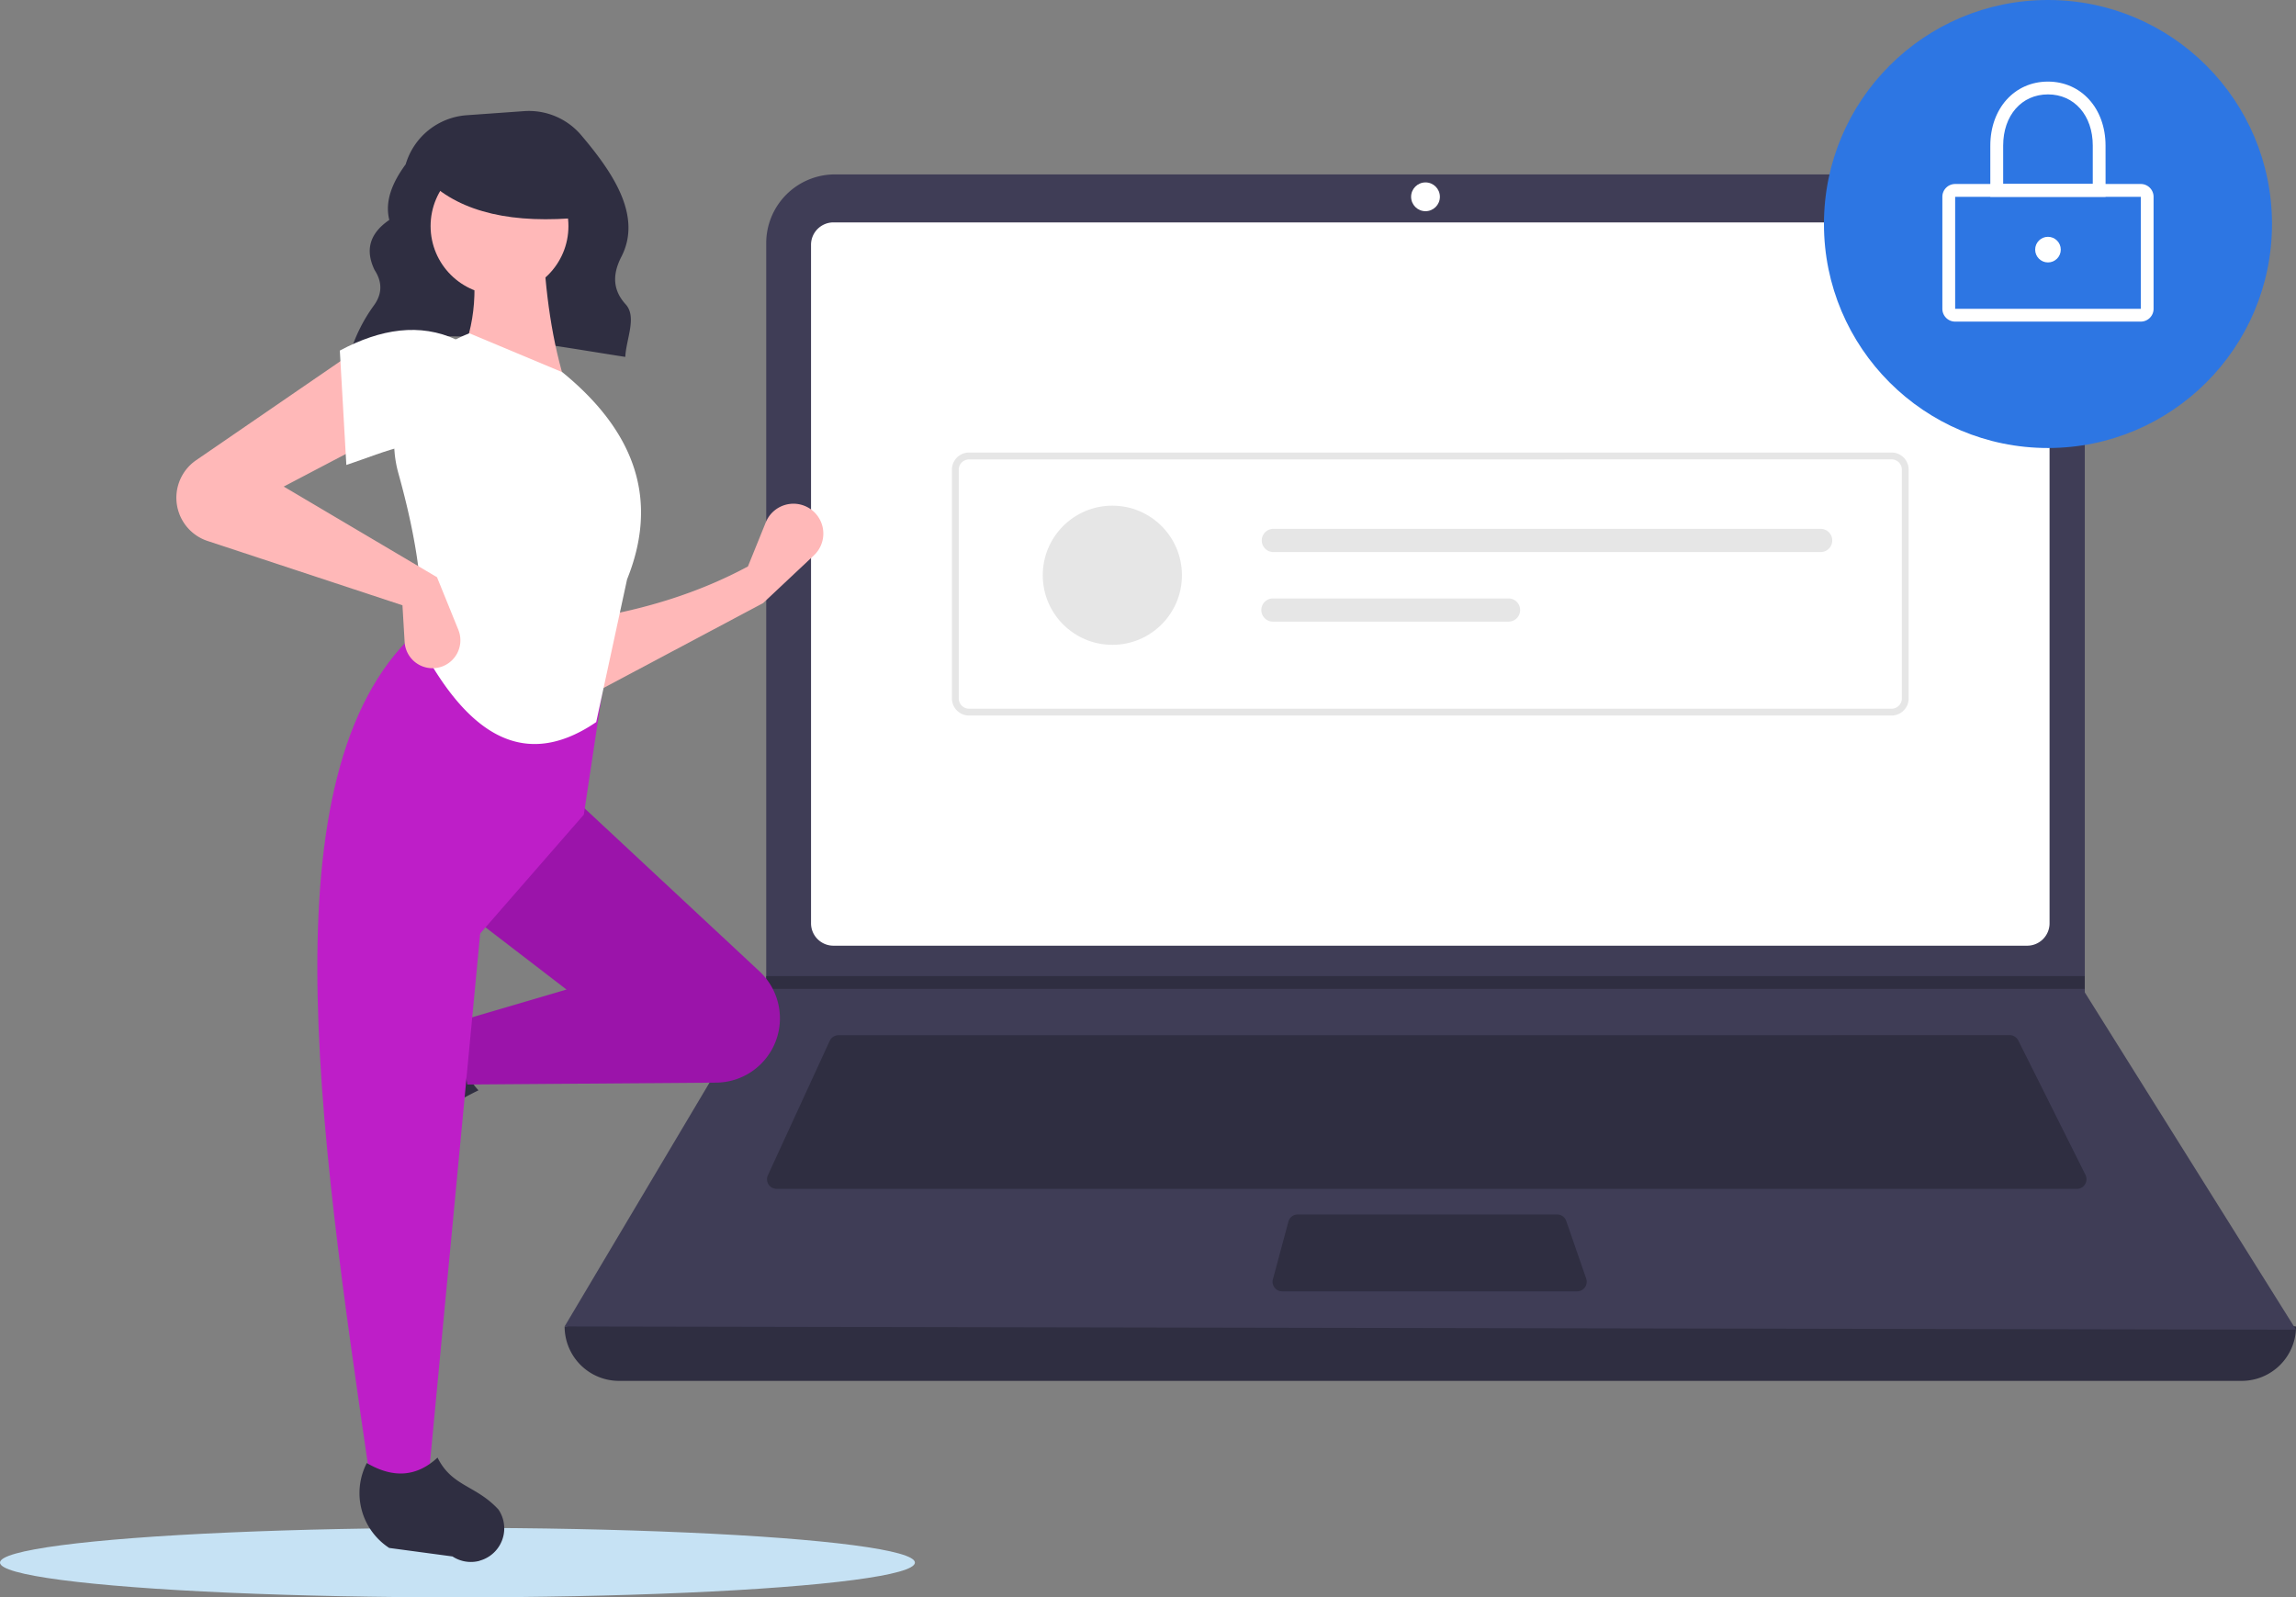<svg id="Layer_1" data-name="Layer 1" xmlns="http://www.w3.org/2000/svg" viewBox="0 0 1055.76 734.55"><rect x="0" y="0" width="1055.76" height="734.55" fill="#808080" stroke="none"/><defs><style>.cls-1{fill:#c6e2f4;}.cls-2{fill:#2f2e41;}.cls-3{fill:#3f3d56;}.cls-4{fill:#fff;}.cls-5{fill:#2d76e3;}.cls-6{fill:#e6e6e6;}.cls-7{fill:#ffb8b8;}.cls-8{fill:#9b14aa;}.cls-9{fill:#be1ec8;}</style></defs><ellipse id="Ellipse_51" data-name="Ellipse 51" class="cls-1" cx="210.35" cy="718.57" rx="210.35" ry="15.98"/><path id="Path_2505" data-name="Path 2505" class="cls-2" d="M172.91,335.71c36.61-15.57,82.2-5.71,126.73,1.14.42-8.29,5.44-18.38.18-24.17-6.4-7-5.8-14.41-2-21.84,9.84-19-4.25-39.2-18.49-56a31.53,31.53,0,0,0-26.3-11l-26.36,1.88a31.57,31.57,0,0,0-28,22.56h0c-6.29,8.56-9.66,17.1-7.54,25.59-9.43,6.44-11,14.22-6.78,23q5.4,8.28-.16,16.12a74.37,74.37,0,0,0-11.06,22Z" transform="translate(-12.12 -172.73)"/><path id="Path_2506" data-name="Path 2506" class="cls-2" d="M1042.86,807.73H296.75a25,25,0,0,1-25-25h0q405.71-47.15,796.15,0h0a25,25,0,0,1-25,25Z" transform="translate(-12.12 -172.73)"/><path id="Path_2507" data-name="Path 2507" class="cls-3" d="M1067.88,784.18l-796.15-1.47L364,627.46l.45-.74V284.56a31.61,31.61,0,0,1,31.61-31.63H939.13a31.62,31.62,0,0,1,31.63,31.61V629.08Z" transform="translate(-12.12 -172.73)"/><path id="Path_2508" data-name="Path 2508" class="cls-4" d="M395.35,275a10.31,10.31,0,0,0-10.3,10.31v312a10.3,10.3,0,0,0,10.3,10.3H944.26a10.3,10.3,0,0,0,10.3-10.3v-312a10.31,10.31,0,0,0-10.3-10.3Z" transform="translate(-12.12 -172.73)"/><path id="Path_2509" data-name="Path 2509" class="cls-2" d="M397.65,648.79a4.45,4.45,0,0,0-4,2.57l-28.43,61.81a4.42,4.42,0,0,0,2.17,5.86,4.48,4.48,0,0,0,1.84.4h597.9a4.41,4.41,0,0,0,4.41-4.42,4.49,4.49,0,0,0-.46-2l-30.9-61.81a4.41,4.41,0,0,0-3.95-2.44Z" transform="translate(-12.12 -172.73)"/><circle id="Ellipse_52" data-name="Ellipse 52" class="cls-4" cx="655.48" cy="90.5" r="6.62"/><path id="Path_2510" data-name="Path 2510" class="cls-2" d="M608.83,731.21a4.42,4.42,0,0,0-4.26,3.26L597.44,761a4.4,4.4,0,0,0,3.12,5.41,4.35,4.35,0,0,0,1.14.15H737.33a4.42,4.42,0,0,0,4.17-5.86l-9.17-26.48a4.42,4.42,0,0,0-4.17-3Z" transform="translate(-12.12 -172.73)"/><path id="Path_2511" data-name="Path 2511" class="cls-2" d="M970.75,621.57v5.89H364l.46-.73v-5.16Z" transform="translate(-12.12 -172.73)"/><circle id="Ellipse_53" data-name="Ellipse 53" class="cls-5" cx="941.71" cy="103.01" r="103.01"/><path id="Path_2512" data-name="Path 2512" class="cls-4" d="M996.51,320.62H911.15a5.88,5.88,0,0,1-5.88-5.88V263.23a5.89,5.89,0,0,1,5.88-5.89h85.36a5.9,5.9,0,0,1,5.88,5.89v51.51A5.88,5.88,0,0,1,996.51,320.62Zm-85.36-57.39v51.51h85.36V263.23Z" transform="translate(-12.12 -172.73)"/><path id="Path_2513" data-name="Path 2513" class="cls-4" d="M980.32,263.23h-53V239.68c0-17.05,11.14-29.43,26.49-29.43s26.49,12.38,26.49,29.43Zm-47.09-5.89h41.2V239.68c0-13.86-8.47-23.54-20.6-23.54s-20.6,9.68-20.6,23.54Z" transform="translate(-12.12 -172.73)"/><circle id="Ellipse_54" data-name="Ellipse 54" class="cls-4" cx="941.71" cy="114.79" r="5.89"/><path id="Path_2514" data-name="Path 2514" class="cls-6" d="M881.92,501.77H457.7a7.87,7.87,0,0,1-7.86-7.86V388.68a7.87,7.87,0,0,1,7.86-7.85H881.92a7.86,7.86,0,0,1,7.85,7.85V493.92A7.87,7.87,0,0,1,881.92,501.77ZM457.7,384a4.72,4.72,0,0,0-4.72,4.71V493.91a4.73,4.73,0,0,0,4.72,4.72H881.92a4.72,4.72,0,0,0,4.71-4.72V388.68a4.71,4.71,0,0,0-4.71-4.71Z" transform="translate(-12.12 -172.73)"/><circle id="Ellipse_55" data-name="Ellipse 55" class="cls-6" cx="511.49" cy="264.53" r="32"/><path id="Path_2515" data-name="Path 2515" class="cls-6" d="M597.52,415.92a5.34,5.34,0,0,0-.16,10.67H849a5.34,5.34,0,1,0,.16-10.67H597.52Z" transform="translate(-12.12 -172.73)"/><path id="Path_2516" data-name="Path 2516" class="cls-6" d="M597.52,447.93a5.33,5.33,0,1,0-.16,10.66H705.71a5.33,5.33,0,0,0,.16-10.66H597.52Z" transform="translate(-12.12 -172.73)"/><path id="Path_2517" data-name="Path 2517" class="cls-7" d="M363,450.08l-78.42,41.7-1-34.75c25.59-4.27,49.95-11.71,72.46-23.82l8.2-20.26a13.74,13.74,0,0,1,23.35-3.57h0a13.74,13.74,0,0,1-1.21,18.73Z" transform="translate(-12.12 -172.73)"/><path id="Path_2518" data-name="Path 2518" class="cls-2" d="M171.35,690.8h0a15.41,15.41,0,0,1,2-12.47l17.23-26.44a30.12,30.12,0,0,1,39.06-10.3h0c-7.24,12.33-6.24,23.13,2.5,32.53a156.23,156.23,0,0,0-37.2,25.35,15.41,15.41,0,0,1-21.41-4.05,15.58,15.58,0,0,1-2.13-4.63Z" transform="translate(-12.12 -172.73)"/><path id="Path_2519" data-name="Path 2519" class="cls-8" d="M366.53,656.23h0a29.55,29.55,0,0,1-25.12,14.35L227,671.45l-5-28.79,50.63-14.88L229.94,595l46.66-54.6,84.74,79a29.55,29.55,0,0,1,5.2,36.83Z" transform="translate(-12.12 -172.73)"/><path id="Path_2520" data-name="Path 2520" class="cls-9" d="M209.1,853.1H182.3c-24.07-165-48.57-330.36,23.82-392.1l85.37,13.9-10.92,72.46L232.92,602Z" transform="translate(-12.12 -172.73)"/><path id="Path_2521" data-name="Path 2521" class="cls-2" d="M232.66,890.47h0a15.38,15.38,0,0,1-12.47-2l-29.1-3.91a30.11,30.11,0,0,1-10.31-39.05h0c12.33,7.24,23.14,6.23,32.53-2.5,6.64,13.4,17.58,12.58,28,23.87a15.42,15.42,0,0,1-4.05,21.42,15.58,15.58,0,0,1-4.63,2.13Z" transform="translate(-12.12 -172.73)"/><path id="Path_2522" data-name="Path 2522" class="cls-7" d="M272.63,350.82,223,338.91c8.24-16.88,8.92-35.65,5-55.59l33.75-1C262.76,307.12,266,330.29,272.63,350.82Z" transform="translate(-12.12 -172.73)"/><path id="Path_2523" data-name="Path 2523" class="cls-4" d="M286.27,504.79c-36.13,24.62-61.66.84-81.14-35.85,2.71-22.45-1.68-49.31-9.8-78.5A53.45,53.45,0,0,1,228,326h0l42.68,17.87c36.25,29.54,43.38,61.54,29.78,95.29Z" transform="translate(-12.12 -172.73)"/><path id="Path_2524" data-name="Path 2524" class="cls-7" d="M182.3,375.63l-39.71,20.85,70.48,41.69,9.81,24.19a12.84,12.84,0,0,1-7.07,16.71c-.21.09-.43.17-.64.24h0a12.83,12.83,0,0,1-16.31-7.94,12.66,12.66,0,0,1-.68-3.43l-1-16.87-89.58-29.56a20.9,20.9,0,0,1-13.14-12.79h0a20.94,20.94,0,0,1,7.86-24.37l72-49.42Z" transform="translate(-12.12 -172.73)"/><path id="Path_2525" data-name="Path 2525" class="cls-4" d="M222,379.6c-16.56-7.25-31.62.63-50.62,6.95l-3-52.61c18.87-10.06,36.86-12.77,53.61-5Z" transform="translate(-12.12 -172.73)"/><circle id="Ellipse_56" data-name="Ellipse 56" class="cls-7" cx="229.69" cy="103.97" r="31.69"/><path id="Path_2526" data-name="Path 2526" class="cls-2" d="M279.72,272.7c-31.37,3.07-55.28-2.06-70.56-16.67V244.26h67.9Z" transform="translate(-12.12 -172.73)"/></svg>
